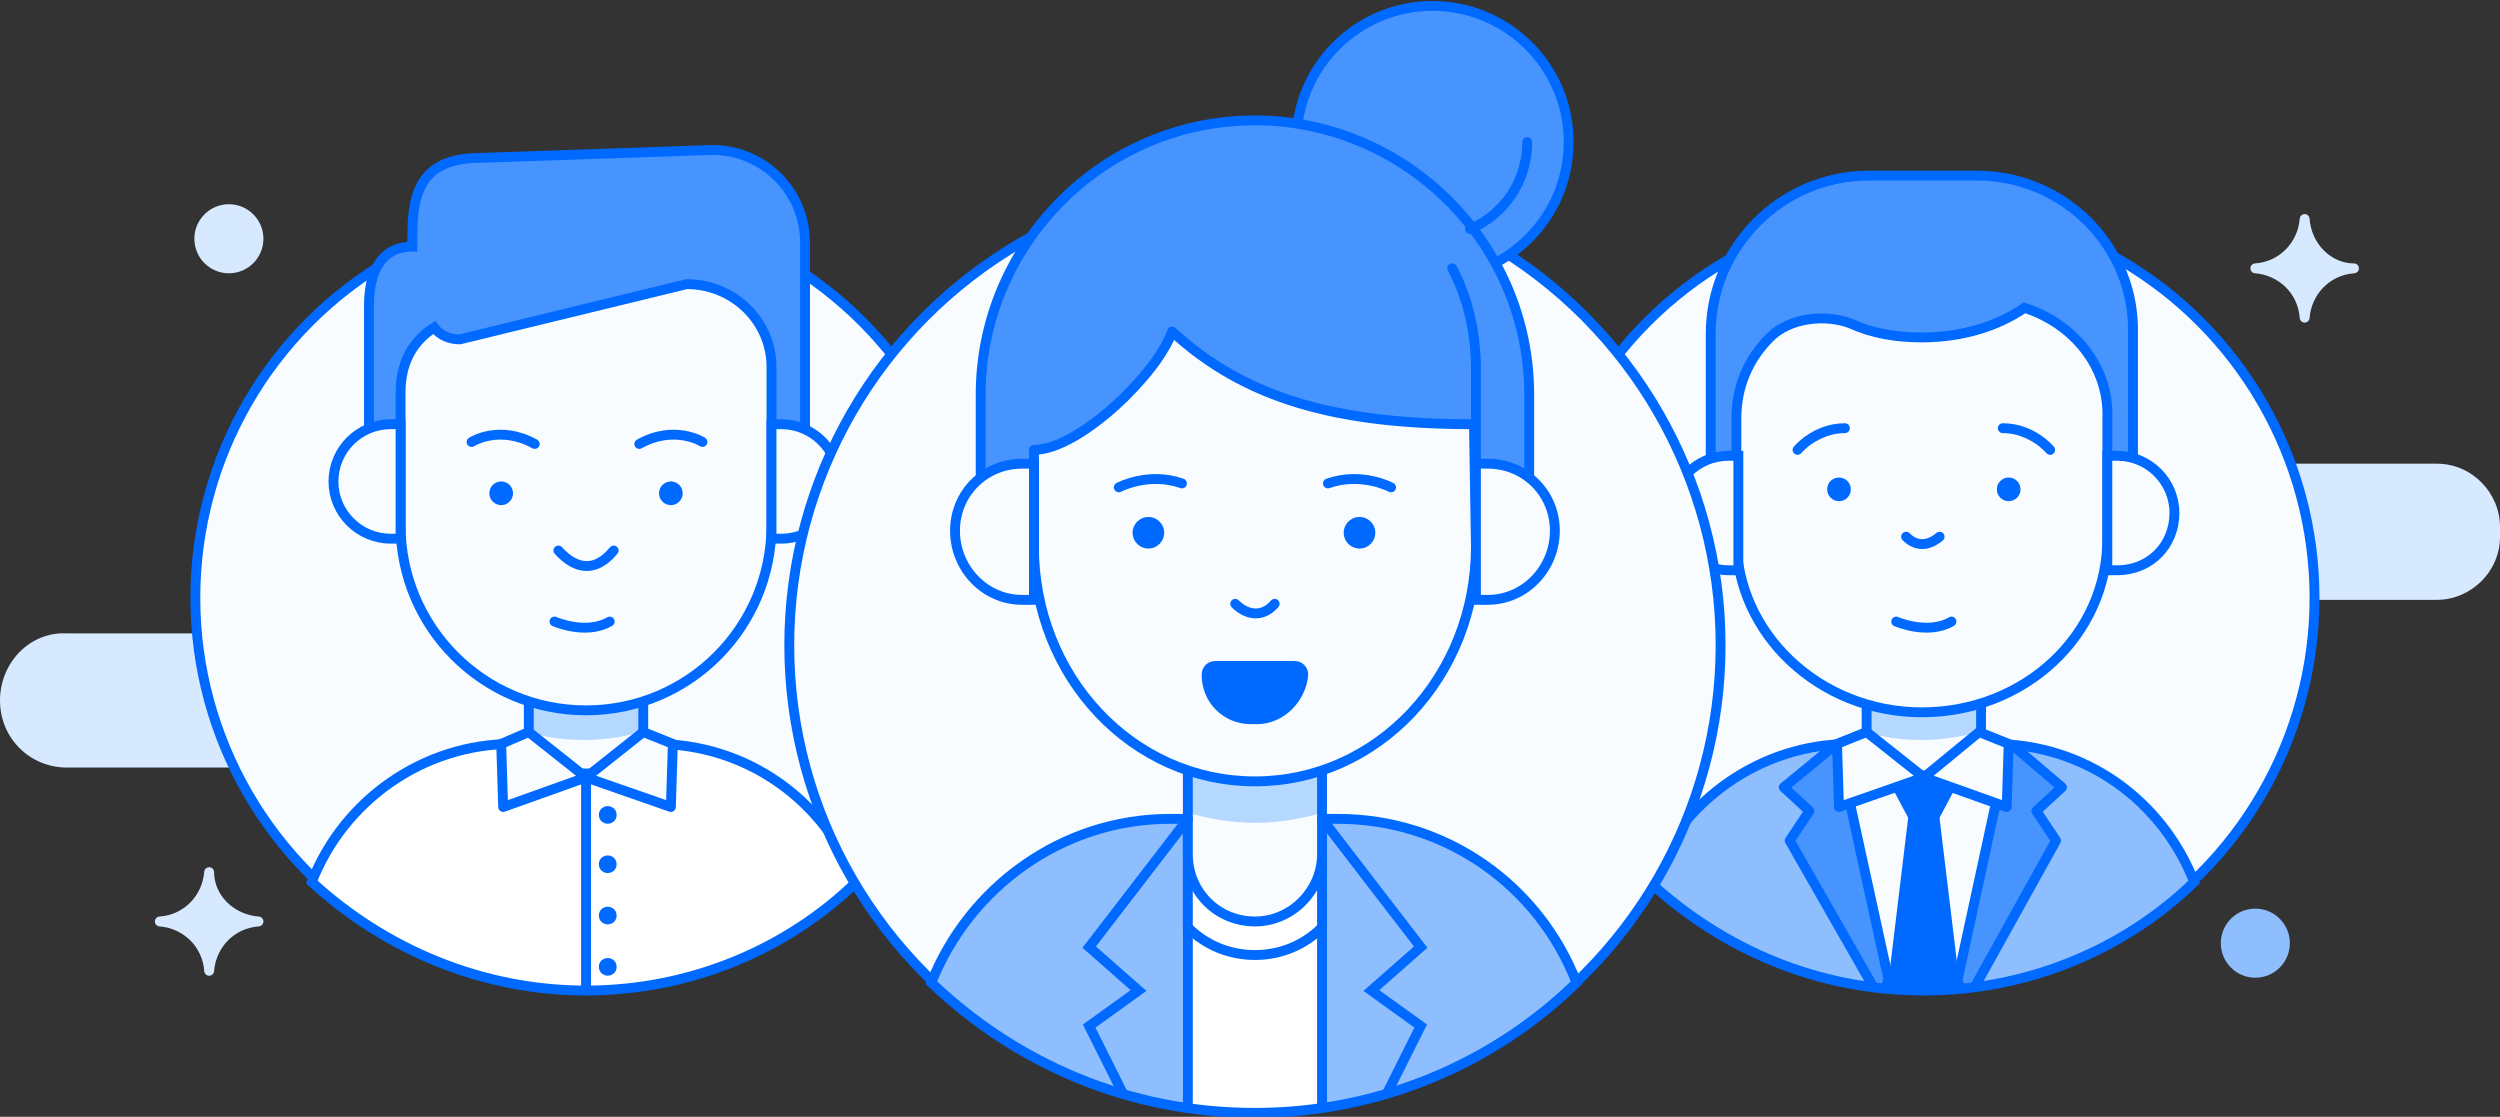 <?xml version="1.0" encoding="utf-8"?>
<!-- Generator: Adobe Illustrator 19.0.0, SVG Export Plug-In . SVG Version: 6.00 Build 0)  -->
<svg version="1.1" id="Layer_1" xmlns="http://www.w3.org/2000/svg" xmlns:xlink="http://www.w3.org/1999/xlink" x="0px" y="0px"
	 viewBox="0 0 126.7 56.6" style="enable-background:new 0 0 126.7 56.6;" xml:space="preserve">
<rect x="0" y="0" width="126.7" height="56.6" fill="#333333" stroke="none"/>
<style type="text/css">
	.st0{fill:#D7E9FF;}
	.st1{fill:#F8FCFF;stroke:#0069FF;stroke-width:0.5;stroke-linecap:round;stroke-miterlimit:10;}
	.st2{fill:#4894FF;stroke:#0069FF;stroke-width:0.5;stroke-linecap:round;stroke-miterlimit:10;}
	.st3{opacity:0.5;clip-path:url(#XMLID_118_);fill:#71B5FF;}
	.st4{fill:#0069FF;}
	.st5{fill:none;stroke:#0069FF;stroke-width:0.5;stroke-linecap:round;stroke-miterlimit:10;}
	.st6{fill:#5BD698;stroke:#0069FF;stroke-width:0.5;stroke-linecap:round;stroke-miterlimit:10;}
	
		.st7{clip-path:url(#XMLID_119_);fill:#4894FF;stroke:#0069FF;stroke-width:0.5;stroke-linecap:round;stroke-linejoin:round;stroke-miterlimit:10;}
	
		.st8{clip-path:url(#XMLID_119_);fill:#F8FCFF;stroke:#0069FF;stroke-width:0.5;stroke-linecap:round;stroke-linejoin:round;stroke-miterlimit:10;}
	.st9{clip-path:url(#XMLID_119_);fill:#0069FF;stroke:#0069FF;stroke-width:0.5;stroke-linecap:round;stroke-miterlimit:10;}
	.st10{opacity:0.5;clip-path:url(#XMLID_120_);fill:#71B5FF;}
	.st11{fill:#E8CEB8;stroke:#0069FF;stroke-width:0.5;stroke-linecap:round;stroke-miterlimit:10;}
	.st12{clip-path:url(#XMLID_133_);fill:#FFFFFF;stroke:#0069FF;stroke-width:0.5;stroke-linecap:round;stroke-miterlimit:10;}
	.st13{opacity:0.5;clip-path:url(#XMLID_134_);fill:#71B5FF;}
	.st14{fill:#F8FCFF;stroke:#0069FF;stroke-width:0.5;stroke-linecap:round;stroke-linejoin:round;stroke-miterlimit:10;}
	.st15{fill:#8FBEFF;stroke:#8FBEFF;stroke-width:0.5;stroke-linejoin:round;}
	.st16{fill:#D7E9FF;stroke:#D7E9FF;stroke-width:0.5;stroke-linejoin:round;}
	.st17{fill:#0069FF;stroke:#0069FF;stroke-width:0.5;stroke-linecap:round;stroke-linejoin:round;stroke-miterlimit:10;}
	.st18{fill:#0069FF;stroke:#0069FF;stroke-width:0.5;stroke-linecap:round;stroke-miterlimit:10;}
</style>
<g id="XMLID_63_">
	<path id="XMLID_4_" class="st0" d="M14.7,30.4h108.8c1.7,0,3.2-1.4,3.2-3.2v-0.5c0-1.7-1.4-3.2-3.2-3.2H14.7
		c-1.7,0-3.2,1.4-3.2,3.2v0.5C11.5,29,12.9,30.4,14.7,30.4z"/>
	<path id="XMLID_3_" class="st0" d="M3.4,38.9H107c1.9,0,3.4-1.5,3.4-3.4v0c0-1.9-1.5-3.4-3.4-3.4H3.4C1.5,32,0,33.6,0,35.5v0
		C0,37.4,1.5,38.9,3.4,38.9z"/>
	<circle id="XMLID_132_" class="st1" cx="29.7" cy="30.3" r="19.8"/>
	<g id="XMLID_130_">
		<defs>
			<path id="XMLID_131_" d="M29.7,50.2c5.3,0,10.2-2.1,13.7-5.5c-1.6-4.1-5.5-7-10.2-7h-7.2c-4.6,0-8.6,2.9-10.2,7
				C19.5,48.1,24.4,50.2,29.7,50.2z"/>
		</defs>
		<use xlink:href="#XMLID_131_"  style="overflow:visible;fill:#FFFFFF;"/>
		<clipPath id="XMLID_78_">
			<use xlink:href="#XMLID_131_"  style="overflow:visible;"/>
		</clipPath>
		
			<use xlink:href="#XMLID_131_"  style="overflow:visible;fill:none;stroke:#0069FF;stroke-width:0.5;stroke-linecap:round;stroke-miterlimit:10;"/>
	</g>
	<path id="XMLID_129_" class="st2" d="M40.8,12.3c0-2.6-2.1-4.7-4.7-4.7L24.4,8c-2.6,0-3.5,1.2-3.5,3.8c0,0,0,0.1,0,0.1l0,0.6
		c-1.6,0-2.2,1.3-2.2,3v9.7c0,0.5,0.4,0.8,0.8,0.8H40c0.5,0,0.8-0.4,0.8-0.8C40.8,25.2,40.8,12.6,40.8,12.3z"/>
	<g id="XMLID_126_">
		<defs>
			<path id="XMLID_127_" d="M26.8,39.2v-4.5c0-1.6,1.3-2.9,2.9-2.9h0c1.6,0,2.9,1.3,2.9,2.9v4.5H26.8z"/>
		</defs>
		<use xlink:href="#XMLID_127_"  style="overflow:visible;fill:#F8FCFF;"/>
		<clipPath id="XMLID_118_">
			<use xlink:href="#XMLID_127_"  style="overflow:visible;"/>
		</clipPath>
		<path id="XMLID_128_" class="st3" d="M29.7,31.2c-1.6,0-2.9,1.3-2.9,2.9v3c0.9,0.3,1.9,0.4,2.9,0.4c1,0,2-0.2,2.9-0.4v-3
			C32.6,32.5,31.3,31.2,29.7,31.2z"/>
		
			<use xlink:href="#XMLID_127_"  style="overflow:visible;fill:none;stroke:#0069FF;stroke-width:0.5;stroke-linecap:round;stroke-miterlimit:10;"/>
	</g>
	<path id="XMLID_125_" class="st1" d="M34.8,14.4l-11.5,2.8c-0.5,0-1-0.2-1.3-0.6c-1.1,0.7-1.7,1.8-1.7,3.3v6.7
		c0,5.2,4.2,9.4,9.4,9.4c5.2,0,9.4-4.2,9.4-9.4v-8C39.1,16.3,37.2,14.4,34.8,14.4z"/>
	<path id="XMLID_124_" class="st1" d="M42.5,24.4L42.5,24.4c0-1.6-1.3-2.9-2.9-2.9h-0.5v5.8h0.5C41.2,27.3,42.5,26,42.5,24.4z"/>
	<path id="XMLID_123_" class="st1" d="M16.9,24.4L16.9,24.4c0-1.6,1.3-2.9,2.9-2.9h0.5v5.8h-0.5C18.2,27.3,16.9,26,16.9,24.4z"/>
	<circle id="XMLID_122_" class="st4" cx="25.4" cy="25" r="0.6"/>
	<circle id="XMLID_121_" class="st4" cx="34" cy="25" r="0.6"/>
	<path id="XMLID_57_" class="st5" d="M28.3,27.9c0.9,1,1.9,1.1,2.8,0"/>
	<path id="XMLID_1_" class="st5" d="M23.9,22.4c0,0,1.4-0.9,3.2,0.1"/>
	<path id="XMLID_58_" class="st5" d="M35.6,22.4c0,0-1.4-0.9-3.2,0.1"/>
	<line id="XMLID_117_" class="st6" x1="29.7" y1="50.2" x2="29.7" y2="39.4"/>
	<circle id="XMLID_116_" class="st1" cx="97.5" cy="30.3" r="19.8"/>
	<path id="XMLID_115_" class="st2" d="M100.2,8.9h-5.5c-4.4,0-8,3.6-8,8v9.6c0,1.5,1.2,2.6,2.6,2.6h16.2c1.5,0,2.6-1.2,2.6-2.6v-9.6
		C108.2,12.5,104.6,8.9,100.2,8.9z"/>
	<g id="XMLID_110_">
		<defs>
			<path id="XMLID_111_" d="M97.5,50.2c5.3,0,10.2-2.1,13.7-5.5c-1.6-4.1-5.5-7-10.2-7h-7.2c-4.6,0-8.6,2.9-10.2,7
				C87.3,48.1,92.1,50.2,97.5,50.2z"/>
		</defs>
		<use xlink:href="#XMLID_111_"  style="overflow:visible;fill:#8FBEFF;"/>
		<clipPath id="XMLID_119_">
			<use xlink:href="#XMLID_111_"  style="overflow:visible;"/>
		</clipPath>
		<polygon id="XMLID_114_" class="st7" points="99.7,50.7 104.2,42.6 103.2,41.1 104.5,39.9 101.8,37.6 93.2,37.6 90.4,39.9 
			91.7,41.1 90.7,42.6 95.1,50.3 		"/>
		<polygon id="XMLID_113_" class="st8" points="99.2,49.7 101.8,37.7 100.2,37.6 97.5,40 97.5,40.1 97.5,40.1 97.5,40.1 94.7,37.6 
			93.1,37.7 95.7,49.6 95.6,50 95.8,50 95.9,50.2 95.9,50 99,49.9 99.1,50.2 99.2,49.9 99.3,49.9 		"/>
		<polygon id="XMLID_112_" class="st9" points="97.5,55.8 99.1,50.2 98,41.1 97,41.1 95.9,50.2 		"/>
		
			<use xlink:href="#XMLID_111_"  style="overflow:visible;fill:none;stroke:#0069FF;stroke-width:0.5;stroke-linecap:round;stroke-miterlimit:10;"/>
	</g>
	<g id="XMLID_107_">
		<defs>
			<path id="XMLID_108_" d="M97.5,39.4L97.5,39.4l-2.9-0.2v-4.5c0-1.6,1.3-2.9,2.9-2.9h0c1.6,0,2.9,1.3,2.9,2.9v4.5L97.5,39.4z"/>
		</defs>
		<use xlink:href="#XMLID_108_"  style="overflow:visible;fill:#F8FCFF;"/>
		<clipPath id="XMLID_120_">
			<use xlink:href="#XMLID_108_"  style="overflow:visible;"/>
		</clipPath>
		<path id="XMLID_109_" class="st10" d="M97.5,31.2c-1.6,0-2.9,1.3-2.9,2.9v3c0.9,0.3,1.9,0.4,2.9,0.4c1,0,2-0.2,2.9-0.4v-3
			C100.3,32.5,99.1,31.2,97.5,31.2z"/>
		
			<use xlink:href="#XMLID_108_"  style="overflow:visible;fill:none;stroke:#0069FF;stroke-width:0.5;stroke-linecap:round;stroke-miterlimit:10;"/>
	</g>
	<path id="XMLID_106_" class="st1" d="M102.6,15.6C102.6,15.6,102.6,15.6,102.6,15.6c-1.3,0.9-3.1,1.5-5.2,1.5
		c-1.3,0-2.5-0.2-3.6-0.7c-1.3-0.5-3.1-0.3-4.1,0.7c-1.1,1.1-1.7,2.5-1.7,4.1v6.1c0,4.8,4.2,8.8,9.4,8.8h0c5.2,0,9.4-3.9,9.4-8.8
		v-6.1C106.9,18.6,105.1,16.4,102.6,15.6z"/>
	<path id="XMLID_105_" class="st1" d="M110.2,26L110.2,26c0-1.6-1.3-2.9-2.9-2.9h-0.5v5.8h0.5C109,28.9,110.2,27.6,110.2,26z"/>
	<path id="XMLID_104_" class="st1" d="M84.7,26L84.7,26c0-1.6,1.3-2.9,2.9-2.9h0.5v5.8h-0.5C86,28.9,84.7,27.6,84.7,26z"/>
	<circle id="XMLID_103_" class="st4" cx="93.2" cy="24.8" r="0.6"/>
	<circle id="XMLID_102_" class="st4" cx="101.8" cy="24.8" r="0.6"/>
	<path id="XMLID_101_" class="st5" d="M96.6,27.2c0.5,0.5,1.1,0.5,1.7,0"/>
	<path id="XMLID_100_" class="st11" d="M91.1,22.8c0,0,0.9-1.1,2.4-1.1"/>
	<path id="XMLID_99_" class="st11" d="M103.9,22.8c0,0-0.9-1.1-2.4-1.1"/>
	<circle id="XMLID_98_" class="st1" cx="63.6" cy="32.7" r="23.6"/>
	<circle id="XMLID_97_" class="st2" cx="72.6" cy="7.2" r="6.9"/>
	<path id="XMLID_96_" class="st2" d="M75.2,28.7H51.9c-1.2,0-2.2-1-2.2-2.2v-6.5c0-7.6,6.2-13.9,13.9-13.9h0
		c7.6,0,13.9,6.2,13.9,13.9v6.5C77.4,27.8,76.4,28.7,75.2,28.7z"/>
	<g id="XMLID_92_">
		<defs>
			<path id="XMLID_95_" d="M63.6,56.4c6.3,0,12.1-2.5,16.3-6.6c-1.9-4.9-6.6-8.3-12.1-8.3h-8.5c-5.5,0-10.2,3.5-12.1,8.3
				C51.5,53.9,57.2,56.4,63.6,56.4z"/>
		</defs>
		<use xlink:href="#XMLID_95_"  style="overflow:visible;fill:#8FBEFF;"/>
		<clipPath id="XMLID_133_">
			<use xlink:href="#XMLID_95_"  style="overflow:visible;"/>
		</clipPath>
		<rect id="XMLID_94_" x="60.2" y="42.4" class="st12" width="6.8" height="14.9"/>
		<path id="XMLID_93_" class="st12" d="M60.2,47c0.9,0.9,2.1,1.4,3.4,1.4c1.3,0,2.5-0.5,3.4-1.4v-4.7h-6.8V47z"/>
		
			<use xlink:href="#XMLID_95_"  style="overflow:visible;fill:none;stroke:#0069FF;stroke-width:0.5;stroke-linecap:round;stroke-miterlimit:10;"/>
	</g>
	<g id="XMLID_89_">
		<defs>
			<path id="XMLID_90_" d="M63.6,46.7L63.6,46.7c-1.9,0-3.4-1.5-3.4-3.4V38c0-1.9,1.5-3.4,3.4-3.4h0c1.9,0,3.4,1.5,3.4,3.4v5.3
				C67,45.1,65.5,46.7,63.6,46.7z"/>
		</defs>
		<use xlink:href="#XMLID_90_"  style="overflow:visible;fill:#F8FCFF;"/>
		<clipPath id="XMLID_134_">
			<use xlink:href="#XMLID_90_"  style="overflow:visible;"/>
		</clipPath>
		<path id="XMLID_91_" class="st13" d="M63.6,34.2c-1.9,0-3.4,1.5-3.4,3.4v3.6c1.1,0.3,2.2,0.5,3.4,0.5s2.3-0.2,3.4-0.5v-3.6
			C67,35.7,65.5,34.2,63.6,34.2z"/>
		
			<use xlink:href="#XMLID_90_"  style="overflow:visible;fill:none;stroke:#0069FF;stroke-width:0.5;stroke-linecap:round;stroke-miterlimit:10;"/>
	</g>
	<path id="XMLID_88_" class="st14" d="M74.7,21.5c-7,0-11.6-1.3-15.3-4.7c-0.7,2.1-4.7,6-7,6v4.9c0,6.6,5,11.9,11.2,11.9
		s11.2-5.3,11.2-11.9L74.7,21.5C74.8,21.6,74.8,21.5,74.7,21.5z"/>
	<path id="XMLID_87_" class="st5" d="M56.7,24.7c0,0,1.5-0.8,3.2-0.2"/>
	<path id="XMLID_86_" class="st5" d="M70.5,24.7c0,0-1.5-0.8-3.2-0.2"/>
	<path id="XMLID_85_" class="st1" d="M78.8,26.9L78.8,26.9c0-1.9-1.5-3.4-3.4-3.4h-0.6v6.9h0.6C77.3,30.4,78.8,28.8,78.8,26.9z"/>
	<path id="XMLID_84_" class="st1" d="M48.4,26.9L48.4,26.9c0-1.9,1.5-3.4,3.4-3.4h0.6v6.9h-0.6C49.9,30.4,48.4,28.8,48.4,26.9z"/>
	<circle id="XMLID_83_" class="st4" cx="58.2" cy="27" r="0.8"/>
	<circle id="XMLID_82_" class="st4" cx="68.9" cy="27" r="0.8"/>
	<path id="XMLID_81_" class="st5" d="M62.6,30.6c0.6,0.6,1.4,0.7,2,0"/>
	<path id="XMLID_80_" class="st5" d="M73.6,13.6c0.8,1.5,1.2,3.3,1.2,5.1v4.5"/>
	<path id="XMLID_79_" class="st5" d="M96.1,31.5c0,0,1.6,0.7,2.8,0"/>
	<path id="XMLID_60_" class="st5" d="M28.1,31.5c0,0,1.6,0.7,2.8,0"/>
	<circle id="XMLID_77_" class="st15" cx="114.3" cy="47.8" r="1.5"/>
	<circle id="XMLID_76_" class="st16" cx="11.6" cy="12.1" r="1.5"/>
	<path id="XMLID_75_" class="st16" d="M119.3,13.6c-1.4,0.1-2.4,1.2-2.5,2.5c-0.1-1.4-1.2-2.4-2.5-2.5c1.4-0.1,2.4-1.2,2.5-2.5
		C116.9,12.5,118,13.6,119.3,13.6z"/>
	<path id="XMLID_74_" class="st16" d="M13.1,46.7c-1.4,0.1-2.4,1.2-2.5,2.5c-0.1-1.4-1.2-2.4-2.5-2.5c1.4-0.1,2.4-1.2,2.5-2.5
		C10.6,45.5,11.7,46.6,13.1,46.7z"/>
	<polygon id="XMLID_73_" class="st17" points="97.5,42.4 99.1,39.4 98.5,39.3 96.5,39.3 95.9,39.4 	"/>
	<polygon id="XMLID_72_" class="st14" points="97.5,39.4 100.3,37.1 101.8,37.7 101.7,40.9 	"/>
	<polygon id="XMLID_71_" class="st14" points="97.5,39.4 94.6,37.1 93.1,37.7 93.2,40.9 	"/>
	<polygon id="XMLID_70_" class="st14" points="29.7,39.4 32.6,37.1 34.1,37.7 34,40.9 	"/>
	<polygon id="XMLID_69_" class="st14" points="29.7,39.4 26.8,37.1 25.4,37.7 25.5,40.9 	"/>
	<circle id="XMLID_68_" class="st18" cx="30.8" cy="41.3" r="0.2"/>
	<circle id="XMLID_67_" class="st18" cx="30.8" cy="43.8" r="0.2"/>
	<circle id="XMLID_66_" class="st18" cx="30.8" cy="46.4" r="0.2"/>
	<circle id="XMLID_65_" class="st18" cx="30.8" cy="49" r="0.2"/>
	<path id="XMLID_64_" class="st5" d="M77.4,7.2c0,2-1.2,3.7-2.9,4.4"/>
	<path id="XMLID_2_" class="st4" d="M63.7,36.7h-0.3c-1.4,0-2.5-1.1-2.5-2.5v0c0-0.4,0.3-0.7,0.7-0.7h4c0.4,0,0.7,0.3,0.7,0.7v0
		C66.2,35.5,65.1,36.7,63.7,36.7z"/>
	<polyline id="XMLID_62_" class="st5" points="60.2,41.5 55.2,48 57.7,50.2 55.2,52 56.9,55.4 	"/>
	<polyline id="XMLID_61_" class="st5" points="67,41.5 72,48 69.5,50.2 72,52 70.3,55.4 	"/>
</g>
</svg>
